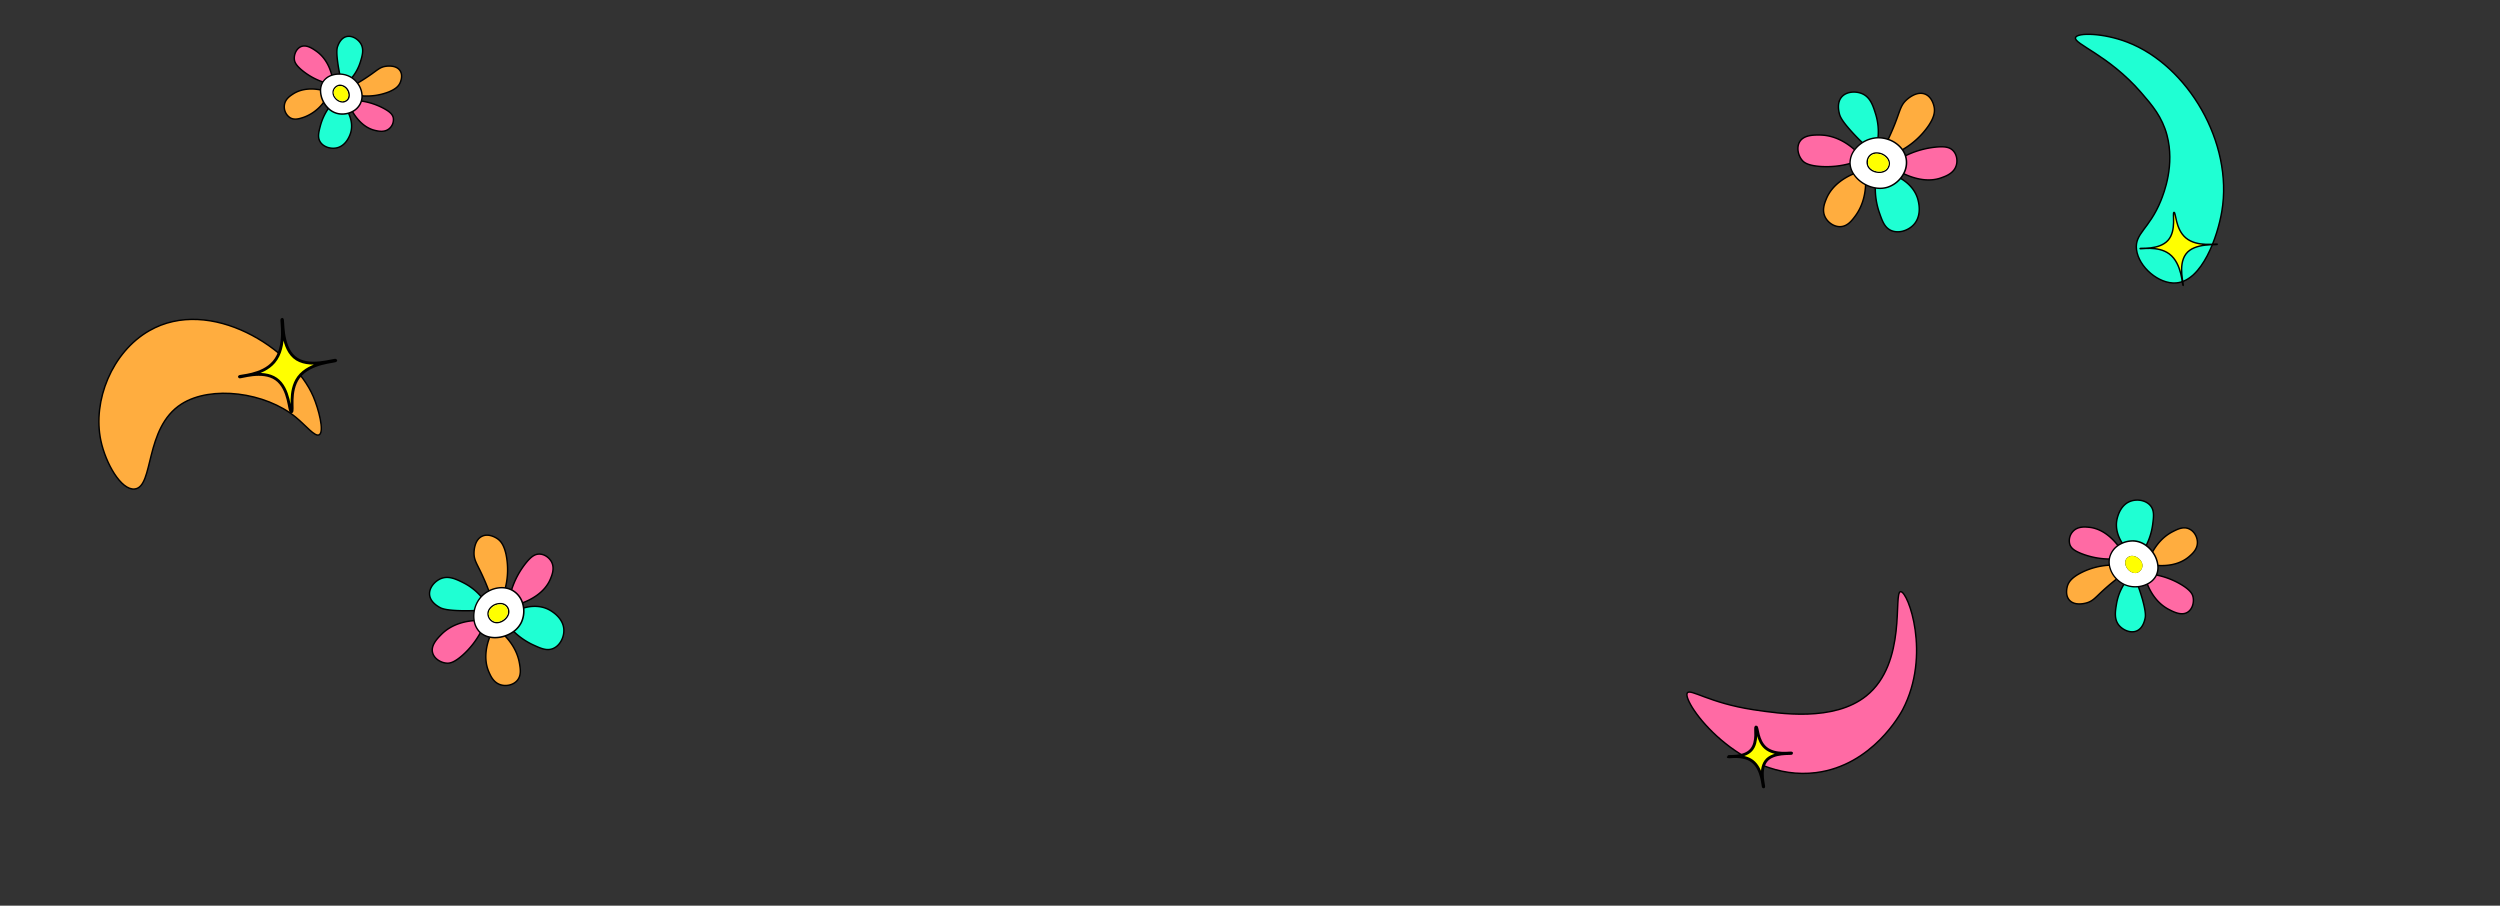 <svg xmlns="http://www.w3.org/2000/svg" viewBox="0 0 1719.75 623.03"><rect x="0" y="0" width="1719.75" height="623.03" fill="#333333" stroke="none"/><defs><style>.cls-1{fill:#1fffd3;}.cls-1,.cls-2,.cls-3,.cls-7,.cls-8{stroke:#000;stroke-linecap:round;stroke-linejoin:round;}.cls-2{fill:#ffad3f;}.cls-3{fill:#ff6aa4;}.cls-4{fill:#fff;}.cls-5,.cls-7,.cls-8{fill:#ff0;}.cls-6{fill:none;}.cls-7{stroke-width:2px;}</style></defs><g id="Calque_2" data-name="Calque 2"><g id="LOGOS"><path class="cls-1" d="M1316,155c-3.72,3.69-10,5.76-15.07,3.56-4.53-2-6.14-6.6-8.12-12.31a50.93,50.93,0,0,1-2.79-17.49,17.77,17.77,0,0,0,8.45-.54,18.77,18.77,0,0,0,8.38-5.82c3.21,1.75,10.81,6.74,12.75,16C1320.09,140.5,1321.91,149.18,1316,155Z"/><path class="cls-2" d="M1283.38,126.49c-.2,6.16-1.61,14.51-7,21.89-2.45,3.33-5.42,7.25-10.19,7.52-4.51.26-8.93-2.87-10.78-6.83-2.18-4.66-.26-9.36.9-12.21,4.15-10.14,13.84-15.26,19.19-17.46A21.2,21.2,0,0,0,1283.38,126.49Z"/><path class="cls-3" d="M1273.13,111.94v.39a60.77,60.77,0,0,1-21.12,2.16c-8.47-.65-10.93-2.73-12.09-4-3-3.33-4.28-9.07-1.89-13,2.89-4.74,9.84-4.65,14-4.6,11.41.16,20,6.72,24.17,10.52A14.44,14.44,0,0,0,1273.13,111.94Z"/><path class="cls-1" d="M1291.84,95.27h-.19a20.09,20.09,0,0,0-10.15,3.22c-3.17-3-5.73-5.72-7.66-7.85-7.14-7.88-8.1-10.7-8.51-12.35-.44-1.8-1.86-7.56,1.52-11.54s10-4.15,14.31-2.2c5.57,2.51,7.41,8.48,9.14,14.09A41.46,41.46,0,0,1,1291.84,95.27Z"/><path class="cls-2" d="M1326.76,86.29a54.79,54.79,0,0,1-18.55,16.95,19.23,19.23,0,0,0-9.57-6.88c2.94-6.14,5-11.29,6.33-15,2.26-6.18,3-9.28,6.25-12.37.76-.72,7-6.61,13-4.25,5.31,2.09,6.31,9,6.39,9.53C1331,77.35,1330.34,80.88,1326.76,86.29Z"/><path class="cls-3" d="M1345.62,114.09c-1.67,5-6.82,7-9.64,8-10.26,4-21.09,0-27-2.87a15.48,15.48,0,0,0,1.81-9.35,14.79,14.79,0,0,0-.53-2.45,61.08,61.08,0,0,1,22.64-6.34c5-.35,8.14.17,10.37,2.3C1346.12,106.1,1346.77,110.63,1345.62,114.09Z"/><path class="cls-4" d="M1293.28,129.55a19.52,19.52,0,0,1-3.3-.28,22.68,22.68,0,0,1-6.83-2.34,21.78,21.78,0,0,1-8.11-7.26,14.43,14.43,0,0,1-2.41-7.32v-.41a14.9,14.9,0,0,1,3.14-8.82,20.81,20.81,0,0,1,5.46-5.05,20.57,20.57,0,0,1,10.4-3.3h.59a21,21,0,0,1,6.58,1.11,19.8,19.8,0,0,1,9.82,7.08,15.62,15.62,0,0,1,2.15,4.35,14.55,14.55,0,0,1,.55,2.54,15.93,15.93,0,0,1-1.86,9.64,18,18,0,0,1-2.19,3.25,19.24,19.24,0,0,1-8.6,6,17.18,17.18,0,0,1-5.39.84ZM1291,106.26a5.5,5.5,0,0,0-4.21,1.71,5.68,5.68,0,0,0-.92,5.72c1.1,2.63,4.35,3.83,6.91,3.83a6.49,6.49,0,0,0,4.08-1.26,5.25,5.25,0,0,0,1.81-3.56c.13-2.65-2.2-4.86-4.41-5.79A8.77,8.77,0,0,0,1291,106.26Z"/><path d="M1292.22,95.27a20.13,20.13,0,0,1,6.42,1.09,19.23,19.23,0,0,1,9.57,6.88,15.54,15.54,0,0,1,2.09,4.22,14.79,14.79,0,0,1,.53,2.45,15.48,15.48,0,0,1-1.81,9.35,17.86,17.86,0,0,1-2.13,3.16,18.77,18.77,0,0,1-8.38,5.82,16.66,16.66,0,0,1-5.23.81,19.35,19.35,0,0,1-3.22-.27,22.42,22.42,0,0,1-6.68-2.29,21.2,21.2,0,0,1-7.92-7.09,13.9,13.9,0,0,1-2.33-7.07v-.39a14.44,14.44,0,0,1,3-8.52,20.57,20.57,0,0,1,15.48-8.15h.57m.56,22.75a7,7,0,0,0,4.39-1.37,5.75,5.75,0,0,0,2-3.92c.14-3-2.51-5.35-4.71-6.28a9.38,9.38,0,0,0-3.46-.69,5.88,5.88,0,0,0-4.58,1.89,6.15,6.15,0,0,0-1,6.23c1.12,2.67,4.35,4.14,7.37,4.14m-.56-23.75h-.6A21.12,21.12,0,0,0,1281,97.64a21.34,21.34,0,0,0-5.59,5.18,15.37,15.37,0,0,0-3.24,9.12v.43a14.92,14.92,0,0,0,2.49,7.57,22.22,22.22,0,0,0,8.3,7.43,23.36,23.36,0,0,0,7,2.4,20.67,20.67,0,0,0,3.39.28,17.79,17.79,0,0,0,5.54-.86,19.75,19.75,0,0,0,8.84-6.13,18.64,18.64,0,0,0,2.25-3.34,16.06,16.06,0,0,0,1.34-12.56,16.21,16.21,0,0,0-2.22-4.49A20.24,20.24,0,0,0,1299,95.41a21.15,21.15,0,0,0-6.74-1.14Zm.56,22.75c-2.4,0-5.43-1.11-6.45-3.53a5.15,5.15,0,0,1,.84-5.19,5,5,0,0,1,3.83-1.54,8.44,8.44,0,0,1,3.07.61c1.72.72,4.22,2.73,4.1,5.31a4.82,4.82,0,0,1-1.62,3.19,6,6,0,0,1-3.77,1.15Z"/><path class="cls-4" d="M1292.78,118.52c-2.88,0-6.55-1.39-7.83-4.45a6.67,6.67,0,0,1,1.09-6.75,6.44,6.44,0,0,1,5-2.06,9.66,9.66,0,0,1,3.65.73c2.52,1.06,5.17,3.63,5,6.76a6.17,6.17,0,0,1-2.18,4.28A7.45,7.45,0,0,1,1292.78,118.52Z"/><path d="M1291,105.76a9.38,9.38,0,0,1,3.46.69c2.2.93,4.85,3.27,4.71,6.28a5.75,5.75,0,0,1-2,3.92,7,7,0,0,1-4.39,1.37c-3,0-6.25-1.47-7.37-4.14a6.15,6.15,0,0,1,1-6.23,5.88,5.88,0,0,1,4.58-1.89m0-1a6.85,6.85,0,0,0-5.33,2.22,7.11,7.11,0,0,0-1.18,7.29c1.37,3.28,5.15,4.75,8.29,4.75a8,8,0,0,0,5-1.6,6.74,6.74,0,0,0,2.37-4.64c.16-3.38-2.65-6.13-5.33-7.25a10.24,10.24,0,0,0-3.84-.77Z"/><path class="cls-5" d="M1299.17,112.73a5.75,5.75,0,0,1-2,3.92c-3.24,2.62-10,1.36-11.76-2.77a6.15,6.15,0,0,1,1-6.23c2.17-2.47,5.87-2.1,8-1.2S1299.31,109.72,1299.17,112.73Z"/><path class="cls-1" d="M240.67,92.9c-.62,1.51-3.2,7.75-9.4,8.9-3.92.73-8.78-.68-11-4.22-2-3.19-1-6.78.16-11.22a38.91,38.91,0,0,1,5.76-12.2,13.38,13.38,0,0,0,5.54,3.28,14.35,14.35,0,0,0,7.77-.06C240.77,79.86,243.41,86.26,240.67,92.9Z"/><path class="cls-2" d="M223,69.86A29.53,29.53,0,0,1,209.17,80.6c-3,1-6.53,2.24-9.64.36A9,9,0,0,1,195.68,72c.63-3.87,3.85-6,5.81-7.28,6.95-4.6,15.24-3.66,19.55-2.76A16.08,16.08,0,0,0,223,69.86Z"/><path class="cls-3" d="M228.35,52.26a11.06,11.06,0,0,0-5.58,4.05c-.06.09-.12.17-.17.26a46.65,46.65,0,0,1-14.2-7.71c-5.05-4-5.7-6.41-5.88-7.71-.46-3.39,1.2-7.54,4.38-9,3.85-1.74,8.18,1.3,10.75,3.1C224.77,40.28,227.36,48.1,228.35,52.26Z"/><path class="cls-1" d="M247.85,42.74a31.72,31.72,0,0,1-6.16,11.13l-.13-.09a15.26,15.26,0,0,0-7.75-2.33c-.7-3.26-1.15-6.05-1.45-8.23-1.11-8-.51-10.19-.05-11.41s2.07-5.55,5.9-6.6,8.06,1.67,9.94,4.75C250.58,33.93,249.17,38.48,247.85,42.74Z"/><path class="cls-2" d="M275.08,57.28c-1.07,2.12-3,4-7.59,5.92a41.87,41.87,0,0,1-18.93,2.7,14.65,14.65,0,0,0-3.07-8.44c4.49-2.6,8-5,10.43-6.72,4.06-2.92,5.84-4.56,9.23-5.1.79-.13,7.24-1.15,10,2.91C277.6,52.14,275.27,56.9,275.08,57.28Z"/><path class="cls-3" d="M267.43,88.76c-3.18,2.42-7.28,1.45-9.51.93-8.16-1.93-13.26-9.06-15.72-13.38a11.74,11.74,0,0,0,5.15-5.1,11.09,11.09,0,0,0,.71-1.77A46.42,46.42,0,0,1,265,75.16c3.32,1.94,5.06,3.61,5.55,5.91A8.07,8.07,0,0,1,267.43,88.76Z"/><path class="cls-4" d="M235.45,78.45a13.41,13.41,0,0,1-9.6-3.93,17.6,17.6,0,0,1-3.32-4.43,16.67,16.67,0,0,1-2-8.1,11.11,11.11,0,0,1,1.64-5.69l.13-.21a11.53,11.53,0,0,1,5.87-4.3,15.68,15.68,0,0,1,5.18-.85h.47a15.59,15.59,0,0,1,8,2.41.93.93,0,0,1,.18.13,15.64,15.64,0,0,1,3.88,3.67,15.1,15.1,0,0,1,3.17,8.73,11.7,11.7,0,0,1-.52,3.7,12.4,12.4,0,0,1-.74,1.84,12.22,12.22,0,0,1-5.37,5.32,14.52,14.52,0,0,1-2.79,1.12A15.58,15.58,0,0,1,235.45,78.45ZM234,59.69a3.17,3.17,0,0,0-.86.11,4.2,4.2,0,0,0-2.94,3.1,4.8,4.8,0,0,0,1.2,3.91,5.85,5.85,0,0,0,4.2,2.29h.28a3.9,3.9,0,0,0,2.58-1.41c1.18-1.57.68-3.9-.3-5.4A5.41,5.41,0,0,0,234,59.69Z"/><path d="M233.36,51.44h.45a15.26,15.26,0,0,1,7.75,2.33l.13.09a15,15,0,0,1,3.8,3.59,14.65,14.65,0,0,1,3.07,8.44,11.4,11.4,0,0,1-1.21,5.31,11.74,11.74,0,0,1-5.15,5.1,14.1,14.1,0,0,1-2.69,1.07,14.9,14.9,0,0,1-4.06.57,12.9,12.9,0,0,1-9.25-3.79,17,17,0,0,1-3.22-4.3A16.08,16.08,0,0,1,221,62a10.57,10.57,0,0,1,1.56-5.43c.05-.09.11-.17.17-.26a11.06,11.06,0,0,1,5.58-4.05,15.13,15.13,0,0,1,5-.82m2.19,18.16.33,0a4.34,4.34,0,0,0,2.93-1.6c1.38-1.83.72-4.44-.28-6A5.91,5.91,0,0,0,234,59.19a4.17,4.17,0,0,0-1,.12,4.72,4.72,0,0,0-3.31,3.49c-.66,3.23,2.8,6.8,5.89,6.8m-2.19-19.16a16.18,16.18,0,0,0-5.35.88A11.86,11.86,0,0,0,222,55.75l0,.07c-.06.08-.11.16-.16.24A11.59,11.59,0,0,0,220,62a17.17,17.17,0,0,0,2.05,8.34,17.83,17.83,0,0,0,3.41,4.56,14.39,14.39,0,0,0,6,3.52,14,14,0,0,0,4,.55,15.88,15.88,0,0,0,4.33-.6,15.18,15.18,0,0,0,2.89-1.16,12.72,12.72,0,0,0,5.57-5.53,12.56,12.56,0,0,0,.78-1.93,12.32,12.32,0,0,0,.54-3.85,15.68,15.68,0,0,0-3.27-9,16.09,16.09,0,0,0-4-3.8l-.13-.1a16.27,16.27,0,0,0-8.3-2.51Zm2.19,18.16a5.34,5.34,0,0,1-3.81-2.1,4.34,4.34,0,0,1-1.1-3.5,3.72,3.72,0,0,1,2.58-2.72,3,3,0,0,1,.73-.09,4.92,4.92,0,0,1,3.74,2.36c.74,1.14,1.43,3.36.32,4.83a3.4,3.4,0,0,1-2.2,1.21Z"/><path class="cls-4" d="M235.55,70.1a6.81,6.81,0,0,1-5-2.65,5.84,5.84,0,0,1-1.4-4.75,5.22,5.22,0,0,1,3.68-3.87,4.54,4.54,0,0,1,1.1-.14,6.35,6.35,0,0,1,5,3.05c1.16,1.78,1.73,4.58.26,6.54a4.9,4.9,0,0,1-3.3,1.8Z"/><path d="M234,59.19A5.91,5.91,0,0,1,238.53,62c1,1.53,1.66,4.14.28,6a4.34,4.34,0,0,1-2.93,1.6l-.33,0c-3.09,0-6.55-3.57-5.89-6.8A4.72,4.72,0,0,1,233,59.31a4.17,4.17,0,0,1,1-.12m0-1h0a5.17,5.17,0,0,0-1.23.15,5.7,5.7,0,0,0-4,4.26,6.28,6.28,0,0,0,1.51,5.16,7.28,7.28,0,0,0,5.36,2.84l.41,0h0a5.45,5.45,0,0,0,3.65-2c1.62-2.16,1-5.2-.24-7.12A6.88,6.88,0,0,0,234,58.19Z"/><path class="cls-5" d="M238.81,68a4.34,4.34,0,0,1-2.93,1.6c-3.17.27-6.9-3.44-6.22-6.78A4.72,4.72,0,0,1,233,59.31c2.42-.61,4.6,1.2,5.56,2.7S240.19,66.15,238.81,68Z"/><path class="cls-1" d="M1480.83,360.77a45.24,45.24,0,0,1-4.75,15,15.6,15.6,0,0,0-6.9-2.94,16.68,16.68,0,0,0-8.94,1.28c-1.85-2.66-5.88-9.63-3.75-17.72.49-1.84,2.5-9.43,9.46-11.71,4.41-1.45,10.23-.58,13.34,3.17C1482.08,351.17,1481.52,355.46,1480.83,360.77Z"/><path class="cls-2" d="M1511.59,373.46c-.12,4.55-3.51,7.49-5.56,9.29-7.32,6.38-17,6.58-22.13,6.2a18.7,18.7,0,0,0-3.45-8.76c2.6-4.79,7-10.85,14.27-14.52,3.26-1.67,7.18-3.59,11-1.91C1509.45,365.35,1511.7,369.58,1511.59,373.46Z"/><path class="cls-3" d="M1504.83,421.15c-4.18,2.61-9.65-.24-12.88-1.91-9-4.67-13.18-13.29-15-17.94a12.79,12.79,0,0,0,5.8-5.52c0-.11.1-.21.14-.32a54,54,0,0,1,17.58,6.68c6.45,3.89,7.57,6.51,8,8C1509.54,414,1508.27,419,1504.83,421.15Z"/><path class="cls-1" d="M1475.58,425.5c-.36,1.59-1.53,6.73-5.78,8.52s-9.55-.68-12.2-3.94c-3.41-4.2-2.5-9.66-1.63-14.79a36.72,36.72,0,0,1,5.38-13.76l.16.08a17.7,17.7,0,0,0,9.3,1.48c1.32,3.64,2.27,6.79,3,9.26C1476.28,421.42,1475.92,424,1475.58,425.5Z"/><path class="cls-2" d="M1456.42,398c-4.77,3.69-8.42,6.95-11,9.36-4.23,4-6,6.16-9.85,7.31-.9.26-8.18,2.43-12-1.81-3.37-3.77-1.42-9.62-1.27-10.08.91-2.61,2.85-5.13,7.83-8a48.47,48.47,0,0,1,21.43-6A17,17,0,0,0,1456.42,398Z"/><path class="cls-3" d="M1457.29,375.72a13.72,13.72,0,0,0-5.14,6.68,12.92,12.92,0,0,0-.55,2.16,54.31,54.31,0,0,1-20.43-4c-4.12-1.73-6.39-3.37-7.31-5.95a9.38,9.38,0,0,1,2.42-9.35c3.3-3.28,8.16-2.8,10.83-2.54C1446.8,363.69,1453.79,371.11,1457.29,375.72Z"/><path class="cls-4" d="M1468.82,394.73a7.72,7.72,0,0,1-5.46-2.76c-1.59-1.85-2.68-5-1.3-7.41a5.57,5.57,0,0,1,3.47-2.55,5.22,5.22,0,0,1,1.13-.12,8.28,8.28,0,0,1,5.77,2.73,6.45,6.45,0,0,1,1.91,4.77,6,6,0,0,1-3.59,5A5.06,5.06,0,0,1,1468.82,394.73Z"/><path d="M1466.66,382.39c3.43,0,7.43,3.38,7.18,7a5.43,5.43,0,0,1-3.28,4.53,4.49,4.49,0,0,1-1.74.34,7.2,7.2,0,0,1-5.08-2.58c-1.39-1.62-2.55-4.52-1.25-6.85a5.09,5.09,0,0,1,3.14-2.3,4.45,4.45,0,0,1,1-.11m0-1h0a5.61,5.61,0,0,0-1.24.13,6.17,6.17,0,0,0-3.8,2.79c-1.49,2.66-.34,6,1.36,8a8.24,8.24,0,0,0,5.84,2.93,5.67,5.67,0,0,0,2.12-.41,6.49,6.49,0,0,0,3.9-5.39,7,7,0,0,0-2-5.16,8.79,8.79,0,0,0-6.13-2.88Z"/><path class="cls-4" d="M1468.85,403.69a17.93,17.93,0,0,1-7.55-1.63l.12-.5-.21.45a18.38,18.38,0,0,1-5.15-3.69,17.41,17.41,0,0,1-5-9.53,13.61,13.61,0,0,1,0-4.32,12.92,12.92,0,0,1,.58-2.24,14.21,14.21,0,0,1,5.33-6.92,16.28,16.28,0,0,1,3-1.7,17.49,17.49,0,0,1,7-1.48,15.08,15.08,0,0,1,2.25.17,16,16,0,0,1,7.12,3,20.06,20.06,0,0,1,4.47,4.58,19.26,19.26,0,0,1,3.55,9,12.66,12.66,0,0,1-1,6.77c0,.1-.1.21-.16.33a13.22,13.22,0,0,1-6,5.75,18.19,18.19,0,0,1-6.36,1.83,16.81,16.81,0,0,1-2,.11Zm-2.19-20.8a4.21,4.21,0,0,0-3.73,2.16c-1.14,2-.18,4.67,1.19,6.27a6.69,6.69,0,0,0,4.7,2.41,4.16,4.16,0,0,0,1.56-.3,4.92,4.92,0,0,0,3-4.11,5.4,5.4,0,0,0-1.65-4A7.22,7.22,0,0,0,1466.66,382.89Z"/><path d="M1467,372.63a15.39,15.39,0,0,1,2.17.16,15.6,15.6,0,0,1,6.9,2.94,19.48,19.48,0,0,1,4.37,4.46,18.7,18.7,0,0,1,3.45,8.76,12.08,12.08,0,0,1-1,6.51c0,.11-.09.21-.14.32a12.79,12.79,0,0,1-5.8,5.52,17.61,17.61,0,0,1-6.18,1.79,18.25,18.25,0,0,1-2,.1,17.54,17.54,0,0,1-7.34-1.58l-.16-.08a17.9,17.9,0,0,1-4.93-3.56,17,17,0,0,1-4.84-9.25,13.2,13.2,0,0,1,0-4.16,12.92,12.92,0,0,1,.55-2.16,13.72,13.72,0,0,1,5.14-6.68,15.55,15.55,0,0,1,3-1.65,17.06,17.06,0,0,1,6.77-1.44m1.81,21.6a4.49,4.49,0,0,0,1.74-.34,5.43,5.43,0,0,0,3.28-4.53c.25-3.59-3.75-7-7.18-7a4.45,4.45,0,0,0-1,.11,5.09,5.09,0,0,0-3.14,2.3c-1.3,2.33-.14,5.23,1.25,6.85a7.2,7.2,0,0,0,5.08,2.58m-1.81-22.6a18.1,18.1,0,0,0-7.17,1.52,16.8,16.8,0,0,0-3.13,1.76,14.64,14.64,0,0,0-5.5,7.16,13.61,13.61,0,0,0-.6,2.32,14.32,14.32,0,0,0,0,4.48,18,18,0,0,0,5.11,9.8,19,19,0,0,0,5.22,3.76l.09.05.06,0a18.48,18.48,0,0,0,7.78,1.69,20.5,20.5,0,0,0,2.07-.11,18.48,18.48,0,0,0,6.52-1.89,13.69,13.69,0,0,0,6.24-6c.06-.13.12-.25.17-.37a13.29,13.29,0,0,0,1.05-7,19.77,19.77,0,0,0-3.64-9.23,20.26,20.26,0,0,0-4.59-4.69,16.54,16.54,0,0,0-7.34-3.12,16,16,0,0,0-2.32-.17Zm1.81,21.6a6.23,6.23,0,0,1-4.32-2.23c-1.06-1.23-2.22-3.76-1.13-5.71a4.1,4.1,0,0,1,2.48-1.82,4.2,4.2,0,0,1,.81-.08h0a6.85,6.85,0,0,1,4.67,2.25,4.93,4.93,0,0,1,1.51,3.65,4.43,4.43,0,0,1-2.65,3.68,3.71,3.71,0,0,1-1.37.26Z"/><path class="cls-5" d="M1473.84,389.36a5.43,5.43,0,0,1-3.28,4.53c-2.69,1.09-5.48-.67-6.82-2.24s-2.55-4.52-1.25-6.85a5.09,5.09,0,0,1,3.14-2.3C1469.24,381.7,1474.11,385.41,1473.84,389.36Z"/><path class="cls-1" d="M387.88,433.55c.08,4.95-2.65,10.6-7.45,12.59-4.32,1.78-8.51-.14-13.7-2.53A48.49,48.49,0,0,1,353,434a16.61,16.61,0,0,0,5.18-6.11,17.85,17.85,0,0,0,1.54-9.52c3.3-1,11.66-2.94,19.23,1.79C380.65,421.27,387.76,425.72,387.88,433.55Z"/><path class="cls-2" d="M355.8,468.09c-2.79,3.25-7.82,4.22-11.73,2.87-4.6-1.57-6.54-5.95-7.72-8.62-4.18-9.45-1.32-19.42.68-24.5a20,20,0,0,0,10-.76c4.06,4.17,8.82,10.61,10.29,19.15C358,460.08,358.73,464.68,355.8,468.09Z"/><path class="cls-3" d="M330.7,434.79a57.81,57.81,0,0,1-12.37,15.8c-6,5.35-9,5.66-10.66,5.61-4.24-.14-9-3-10.08-7.22-1.33-5.08,3.28-9.75,6-12.52,7.6-7.68,17.7-9.23,23-9.57a13.81,13.81,0,0,0,3.81,7.65Z"/><path class="cls-1" d="M331.33,410.87l-.12.13a19,19,0,0,0-4.45,9c-4.13.18-7.65.16-10.38.08-10-.31-12.58-1.5-14-2.31s-6.37-3.68-6.86-8.59,3.72-9.52,7.87-11.18c5.37-2.15,10.64.51,15.59,3A39.06,39.06,0,0,1,331.33,410.87Z"/><path class="cls-2" d="M347.49,405a18.15,18.15,0,0,0-11,2c-2.25-6-4.43-10.78-6.07-14.15-2.73-5.58-4.38-8.09-4.34-12.36,0-1,.1-9.1,5.64-11.64,4.9-2.25,10.26,1.59,10.67,1.9,2.37,1.74,4.33,4.52,5.68,10.5A52,52,0,0,1,347.49,405Z"/><path class="cls-3" d="M378.56,398.42c-4.05,9.57-13.82,14.35-19.62,16.47a14.73,14.73,0,0,0-5.19-7.36,14.24,14.24,0,0,0-2-1.24,57.47,57.47,0,0,1,10.52-19.57c3.06-3.65,5.45-5.44,8.37-5.56,3.66-.16,7.17,2.36,8.78,5.42C381.69,391,379.66,395.78,378.56,398.42Z"/><path class="cls-4" d="M340.47,438.67a18.38,18.38,0,0,1-3.53-.34,13.45,13.45,0,0,1-6.58-3.17l-.28-.26a14.18,14.18,0,0,1-4-7.93,20,20,0,0,1,4.72-16.3l.07-.08a19.62,19.62,0,0,1,5.39-4.08,19.27,19.27,0,0,1,8.81-2.24,16.66,16.66,0,0,1,2.46.19,14.64,14.64,0,0,1,4.31,1.36l.11.05a14.26,14.26,0,0,1,2.05,1.26,15.17,15.17,0,0,1,5.37,7.6,18.51,18.51,0,0,1-.8,13.42,17.23,17.23,0,0,1-5.33,6.29,21.41,21.41,0,0,1-6.07,3.12,21.92,21.92,0,0,1-6.74,1.11ZM344,416.25a7.9,7.9,0,0,0-3.09.63c-1.54.67-4.4,2.74-4.15,5.76A5.29,5.29,0,0,0,340,427a5,5,0,0,0,1.73.31c3.3,0,6.92-3.07,7.18-6.09a4.94,4.94,0,0,0-1.22-3.53A5,5,0,0,0,344,416.25Z"/><path d="M345.11,404.77a15.79,15.79,0,0,1,2.38.18,14,14,0,0,1,4.23,1.34h0a14.24,14.24,0,0,1,2,1.24,14.73,14.73,0,0,1,5.19,7.36,18.41,18.41,0,0,1,.76,3.52,17.83,17.83,0,0,1-1.54,9.52A16.61,16.61,0,0,1,353,434a20.76,20.76,0,0,1-5.92,3,21,21,0,0,1-6.59,1.09,17.76,17.76,0,0,1-3.44-.33,13.07,13.07,0,0,1-6.33-3l-.28-.25a13.81,13.81,0,0,1-3.81-7.65,19.17,19.17,0,0,1,.15-6.87,19,19,0,0,1,4.45-9l.12-.13a19.13,19.13,0,0,1,5.2-3.92,18.77,18.77,0,0,1,8.58-2.18m-3.4,23c3.56,0,7.39-3.23,7.68-6.55a5.06,5.06,0,0,0-5.44-5.49,8.54,8.54,0,0,0-3.29.67c-2,.88-4.71,3.16-4.45,6.26a5.79,5.79,0,0,0,3.59,4.76,5.21,5.21,0,0,0,1.91.35m3.4-24h0a19.84,19.84,0,0,0-9,2.29,20.11,20.11,0,0,0-5.47,4.13l-.06.06-.08.09a20.53,20.53,0,0,0-4.83,16.71,14.65,14.65,0,0,0,4.1,8.21q.16.17.33.3a14.08,14.08,0,0,0,6.78,3.26,18.7,18.7,0,0,0,3.63.35,22.66,22.66,0,0,0,13.11-4.32,17.86,17.86,0,0,0,5.48-6.48,18.86,18.86,0,0,0,1.63-10.07,18.38,18.38,0,0,0-.8-3.72,15.69,15.69,0,0,0-5.55-7.85,14.46,14.46,0,0,0-2.1-1.3l-.16-.08a15.42,15.42,0,0,0-4.44-1.39,17.51,17.51,0,0,0-2.53-.19Zm-3.4,23a4.18,4.18,0,0,1-1.55-.28,4.8,4.8,0,0,1-3-3.92c-.22-2.73,2.43-4.63,3.86-5.25a7.47,7.47,0,0,1,2.89-.59A4.52,4.52,0,0,1,347.3,418a4.44,4.44,0,0,1,1.09,3.14c-.24,2.8-3.61,5.64-6.68,5.64Z"/><path class="cls-4" d="M341.71,428.29a5.79,5.79,0,0,1-2.09-.38,6.34,6.34,0,0,1-3.91-5.19c-.3-3.58,2.85-5.93,4.75-6.76a9,9,0,0,1,3.49-.71,6,6,0,0,1,4.44,1.73,5.92,5.92,0,0,1,1.49,4.31C349.58,424.82,345.54,428.29,341.71,428.29Z"/><path d="M344,415.75a5.06,5.06,0,0,1,5.44,5.49c-.29,3.32-4.12,6.55-7.68,6.55a5.21,5.21,0,0,1-1.91-.35,5.79,5.79,0,0,1-3.59-4.76c-.26-3.1,2.42-5.38,4.45-6.26a8.54,8.54,0,0,1,3.29-.67m0-1h0a9.47,9.47,0,0,0-3.69.75c-2.71,1.18-5.33,3.88-5.05,7.26a6.89,6.89,0,0,0,4.23,5.62,6.35,6.35,0,0,0,2.27.41c4.13,0,8.35-3.63,8.67-7.46a6.05,6.05,0,0,0-6.43-6.58Z"/><path class="cls-5" d="M349.39,421.24c-.34,3.93-5.65,7.73-9.59,6.2a5.79,5.79,0,0,1-3.59-4.76c-.26-3.1,2.42-5.38,4.45-6.26s5.41-1.17,7.37.9A5.47,5.47,0,0,1,349.39,421.24Z"/><rect class="cls-6" x="1692.49" width="27.26" height="97.6" transform="translate(3412.24 97.6) rotate(180)"/><rect class="cls-6" y="525.44" width="27.26" height="97.6" transform="translate(27.26 1148.47) rotate(180)"/><path class="cls-1" d="M1472.84,63.59c7.82,9,14.51,16.9,17.82,29.36,5.46,20.55-2,39.61-4.19,45.08-7.94,19.59-18.09,22.49-16.78,33.55,1.44,12.11,15.44,24,27.26,23.06,17.93-1.36,28.53-31.88,31.45-49.27C1536.37,98.1,1505,45,1463.4,29c-16.64-6.4-34.4-6.66-35.64-3.15C1426.24,30.16,1450.48,37.83,1472.84,63.59Z"/><path class="cls-2" d="M203.46,287c-20.81-17.12-58.11-22.15-78.63-9.07-25.71,16.38-18.75,57.15-32.25,58.46-9.3.91-19.88-17.7-23.19-33.26-5.85-27.48,7.67-60.91,33.27-75.61,41.89-24.06,98.68,12.09,112.9,45.37,3.51,8.2,7.79,24.12,4,26.2C216.62,300.71,210.48,292.74,203.46,287Z"/><path class="cls-3" d="M1206,488.18c18.56,2.82,55.48,8.42,77.81-9.47,28.4-22.76,18.32-71.64,23.68-71.71,5.06-.07,21.07,43.5,1.35,81.18-1.41,2.69-20.81,38.34-59.54,43.3-52.26,6.7-92.52-48.53-88.62-54.8C1162.7,473.46,1176,483.63,1206,488.18Z"/><path class="cls-7" d="M164.7,259.19c-.15-.8,15.63-.64,23.72-10.17,9.12-10.73,4.67-29.3,5.65-29.36s-.93,17.87,8.28,26c9.56,8.41,28.43,1.25,28.61,2.26s-17.69.93-25.6,11.67c-7,9.54-3.2,23.53-4.89,23.71s-1.06-15.93-10.54-22.58S164.86,260,164.7,259.19Z"/><path class="cls-7" d="M1188.85,520.55c0,.53,10-1.85,16.48,3,7.33,5.49,7.19,17.89,7.82,17.78s-3.17-11.18,1.49-17.64c4.84-6.71,17.82-4.9,17.79-5.56s-11.34,2-17.89-3.69c-5.83-5-5.43-14.45-6.53-14.32s1.63,10.24-3.41,15.83S1188.83,520,1188.85,520.55Z"/><path class="cls-8" d="M1472.11,171c0,.64,12.2-2.26,20.14,3.67,9,6.7,8.77,21.85,9.54,21.72s-3.87-13.66,1.83-21.55c5.91-8.19,21.77-6,21.73-6.79s-13.85,2.39-21.86-4.51c-7.12-6.15-6.62-17.64-8-17.48s2,12.5-4.17,19.32S1472.09,170.38,1472.11,171Z"/></g></g></svg>